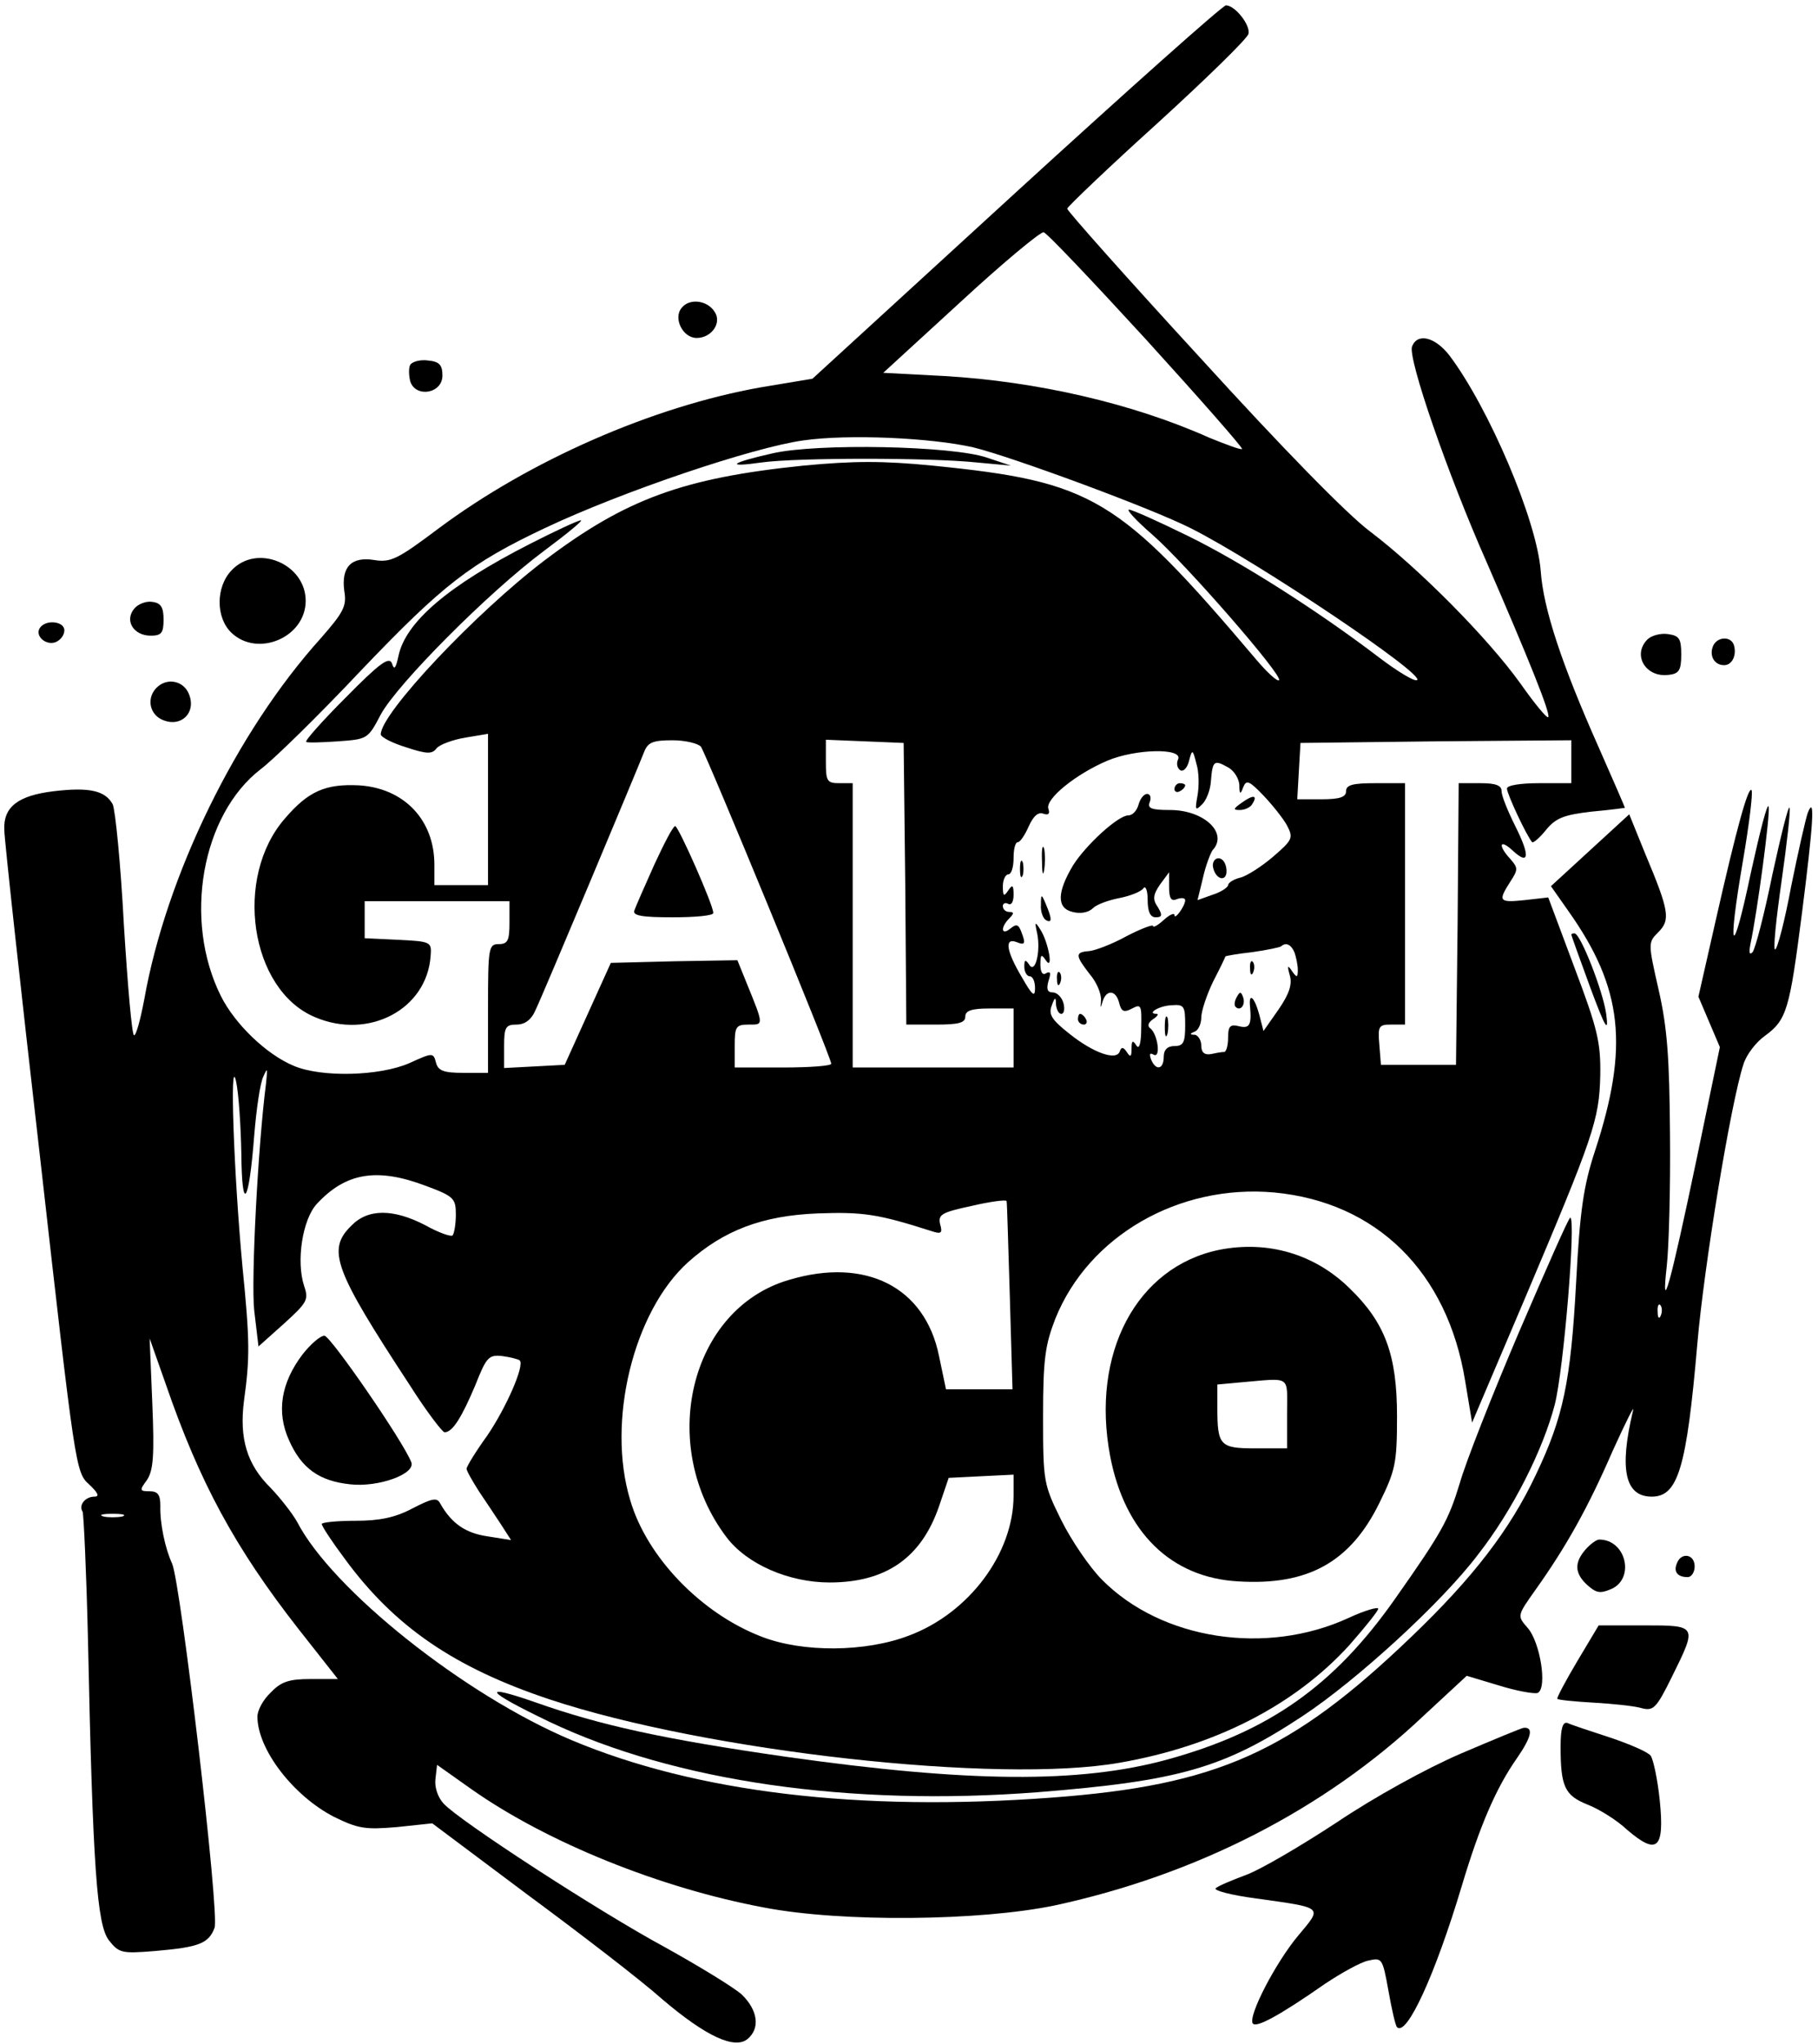 <?xml version="1.0" standalone="no"?>
<!DOCTYPE svg PUBLIC "-//W3C//DTD SVG 20010904//EN"
 "http://www.w3.org/TR/2001/REC-SVG-20010904/DTD/svg10.dtd">
<svg version="1.0" xmlns="http://www.w3.org/2000/svg"
 width="339pt" height="381pt" viewBox="0 0 339 381"
 preserveAspectRatio="xMidYMid meet">

<g transform="translate(0,381) scale(0.1,-0.1)"
fill="#000000" stroke="none">
<path d="M1895 3452 l-380 -348 -96 -16 c-203 -36 -432 -137 -601 -263 -76
-57 -89 -64 -120 -59 -43 7 -62 -13 -56 -58 5 -28 -2 -40 -44 -88 -157 -174
-288 -442 -329 -673 -7 -37 -15 -67 -19 -67 -4 0 -12 93 -19 206 -6 114 -16
215 -21 225 -14 25 -43 32 -110 24 -66 -8 -94 -29 -92 -72 0 -16 30 -291 67
-613 65 -575 66 -585 91 -607 17 -16 20 -23 10 -23 -17 0 -30 -16 -22 -28 2
-4 7 -111 10 -237 9 -431 17 -533 39 -562 19 -24 24 -25 86 -20 82 7 100 14
111 43 10 25 -63 642 -79 679 -13 28 -23 75 -22 108 0 21 -5 27 -20 27 -19 0
-19 2 -5 21 12 18 14 46 10 143 l-5 121 30 -85 c63 -183 129 -305 247 -456
l74 -94 -51 0 c-40 0 -55 -5 -74 -25 -14 -13 -25 -33 -25 -45 0 -61 67 -148
143 -187 45 -22 58 -24 117 -19 l66 7 179 -134 c99 -73 212 -160 250 -194 81
-69 135 -94 159 -74 24 20 19 54 -11 83 -16 14 -80 53 -143 88 -124 67 -384
236 -413 268 -11 12 -17 31 -15 46 l3 26 65 -46 c141 -99 352 -184 545 -220
146 -28 403 -25 542 4 264 57 503 179 687 353 l81 75 60 -18 c32 -10 65 -16
72 -14 19 8 5 96 -19 122 -19 22 -19 22 15 70 57 80 98 153 144 259 25 55 42
89 38 75 -26 -109 -15 -160 35 -160 49 0 65 53 85 285 12 141 62 448 86 521 5
17 23 41 40 53 41 30 46 49 69 228 21 165 25 223 11 188 -4 -11 -18 -73 -31
-137 -12 -65 -26 -118 -30 -118 -4 0 2 57 12 127 10 70 17 132 15 137 -2 6
-16 -51 -32 -124 -15 -74 -32 -139 -37 -145 -6 -6 -7 -1 -4 15 13 61 37 241
34 256 -2 10 -16 -45 -33 -122 -35 -167 -45 -154 -15 21 12 70 19 129 16 132
-6 7 -27 -67 -67 -244 l-32 -141 20 -47 20 -47 -43 -207 c-50 -239 -67 -299
-56 -201 4 36 7 146 6 245 -1 142 -5 199 -21 269 -20 88 -20 89 -1 108 23 23
21 39 -24 146 l-30 74 -37 -34 c-20 -18 -52 -48 -73 -67 l-36 -33 33 -47 c101
-143 113 -252 49 -447 -21 -64 -28 -110 -35 -244 -10 -186 -24 -252 -75 -359
-48 -102 -117 -192 -232 -302 -225 -216 -363 -277 -670 -300 -362 -27 -665 10
-896 107 -200 84 -447 281 -512 407 -9 16 -31 44 -49 63 -45 44 -59 93 -50
163 11 80 11 111 -3 251 -16 171 -24 397 -12 345 5 -22 9 -83 10 -135 1 -113
14 -96 24 33 4 49 11 98 17 110 8 18 8 16 5 -13 -15 -117 -28 -365 -22 -423
l8 -67 47 42 c44 40 47 45 38 71 -15 46 -3 124 24 153 54 58 112 68 204 33 51
-19 55 -23 55 -53 0 -18 -3 -35 -6 -39 -3 -3 -26 5 -51 19 -60 31 -107 31
-138 -1 -46 -45 -32 -82 109 -297 31 -49 61 -88 65 -88 15 0 32 28 57 87 21
53 25 58 51 55 15 -2 30 -6 32 -8 10 -9 -26 -90 -61 -141 -21 -29 -38 -57 -38
-61 0 -4 11 -23 23 -42 13 -19 32 -48 42 -63 l18 -28 -44 7 c-41 6 -67 24 -88
61 -6 12 -15 10 -52 -9 -32 -17 -61 -23 -106 -23 -35 0 -63 -3 -63 -6 0 -4 19
-33 43 -65 93 -127 205 -203 382 -262 292 -97 837 -158 1063 -118 178 31 326
107 428 219 29 33 54 64 54 68 0 4 -25 -3 -55 -17 -154 -71 -349 -41 -460 71
-23 23 -57 73 -76 111 -33 67 -34 71 -34 194 0 107 4 133 23 182 62 154 230
251 408 235 191 -18 323 -148 356 -351 l13 -78 97 228 c130 307 140 336 142
419 1 62 -5 87 -48 201 l-49 131 -44 -5 c-48 -5 -50 -2 -27 34 15 23 15 26 0
43 -23 25 -20 38 4 16 31 -29 34 -12 6 44 -14 28 -26 57 -26 66 0 11 -11 15
-40 15 l-40 0 -2 -262 -3 -263 -70 0 -70 0 -3 38 c-3 34 -1 37 22 37 l26 0 0
225 0 225 -55 0 c-42 0 -55 -3 -55 -15 0 -11 -12 -15 -46 -15 l-45 0 3 53 3
52 253 3 252 2 0 -40 0 -40 -60 0 c-35 0 -60 -4 -60 -10 0 -10 37 -89 47 -100
2 -2 14 8 26 23 18 22 33 28 85 34 34 3 62 7 62 7 0 1 -22 52 -49 113 -69 155
-103 258 -108 328 -7 95 -97 305 -170 402 -27 35 -60 43 -70 17 -8 -22 66
-237 140 -404 76 -175 119 -281 114 -287 -3 -2 -26 26 -52 63 -61 85 -189 214
-280 283 -43 32 -165 157 -317 324 -137 149 -248 274 -248 278 0 3 75 75 168
159 92 84 169 159 170 167 4 16 -25 53 -42 53 -6 0 -182 -157 -391 -348z m243
-276 c100 -110 180 -201 178 -203 -2 -2 -29 8 -61 21 -143 64 -322 105 -494
115 l-114 6 144 132 c79 73 149 131 155 130 6 -1 92 -92 192 -201z m-323 -200
c73 -18 331 -113 406 -151 125 -63 442 -276 421 -283 -6 -2 -37 17 -70 42
-114 87 -257 178 -357 227 -55 27 -104 49 -110 49 -5 0 14 -21 43 -46 62 -54
245 -264 237 -272 -3 -3 -22 14 -43 39 -257 303 -304 331 -603 361 -92 9 -146
9 -241 0 -224 -23 -331 -62 -483 -177 -129 -98 -305 -285 -305 -324 0 -5 21
-16 47 -24 39 -13 49 -13 57 -2 6 7 30 16 54 20 l42 7 0 -141 0 -141 -50 0
-50 0 0 38 c0 84 -57 143 -141 148 -62 3 -94 -11 -137 -61 -97 -110 -66 -320
55 -371 100 -43 209 14 216 114 2 26 1 27 -60 30 l-63 3 0 34 0 35 135 0 135
0 0 -40 c0 -33 -3 -40 -20 -40 -19 0 -20 -7 -20 -120 l0 -120 -46 0 c-37 0
-47 4 -51 19 -5 19 -6 19 -50 -1 -55 -24 -163 -27 -215 -5 -51 21 -110 78
-136 130 -71 142 -36 338 74 423 23 17 108 100 188 185 152 159 203 199 343
265 144 68 387 150 481 163 84 12 238 5 317 -13z m-508 -558 c10 -14 243 -579
243 -591 0 -4 -40 -7 -90 -7 l-90 0 0 40 c0 36 2 40 26 40 28 0 29 -3 -4 78
l-17 42 -118 -2 -118 -3 -43 -95 -43 -95 -56 -3 -57 -3 0 41 c0 35 3 40 23 40
16 0 28 9 36 28 14 29 187 442 202 480 7 18 16 22 53 22 24 0 48 -6 53 -12z
m381 -255 l2 -263 55 0 c42 0 55 3 55 15 0 11 12 15 45 15 l45 0 0 -55 0 -55
-150 0 -150 0 0 265 0 265 -25 0 c-23 0 -25 4 -25 40 l0 41 73 -3 72 -3 3
-262z m509 232 c-4 -8 -2 -17 4 -21 6 -3 13 5 16 17 6 23 7 23 14 -5 5 -16 5
-42 2 -59 -5 -27 -4 -29 8 -17 8 7 16 27 17 44 3 38 6 40 31 26 12 -6 21 -21
22 -33 0 -18 2 -19 7 -5 6 15 11 13 38 -15 17 -18 37 -43 44 -56 12 -23 10
-27 -26 -58 -21 -18 -49 -36 -61 -39 -13 -3 -23 -10 -23 -14 0 -4 -13 -13 -29
-18 l-28 -10 10 41 c5 23 14 46 18 52 30 32 -16 75 -79 75 -35 0 -43 3 -38 15
3 8 1 15 -5 15 -6 0 -13 -9 -16 -20 -3 -11 -11 -20 -19 -20 -19 0 -79 -55
-103 -93 -30 -50 -31 -80 -1 -87 15 -4 30 -1 38 7 7 7 29 15 50 19 20 4 40 12
44 18 4 6 8 -4 8 -21 0 -23 5 -33 15 -33 12 0 13 4 4 19 -10 14 -9 23 4 42
l17 23 0 -28 c0 -21 4 -27 15 -22 8 3 15 2 15 -2 0 -11 -20 -38 -20 -28 0 5
-9 1 -20 -9 -11 -10 -20 -15 -20 -11 0 3 -22 -5 -49 -19 -27 -15 -59 -27 -70
-28 -27 -2 -26 -8 1 -43 13 -15 22 -37 21 -49 -1 -15 -1 -16 3 -2 7 23 25 22
31 -3 4 -16 9 -18 24 -10 17 9 18 6 17 -36 0 -30 -4 -41 -9 -33 -7 11 -9 9 -9
-6 0 -15 -2 -17 -9 -6 -6 9 -10 10 -13 1 -6 -18 -49 -3 -94 33 -33 26 -39 36
-33 52 6 17 8 17 8 3 1 -10 5 -18 10 -18 5 0 7 9 4 20 -3 11 -12 20 -20 20
-10 0 -12 6 -8 21 5 15 4 19 -4 15 -7 -5 -11 2 -11 16 0 19 2 20 10 8 15 -22
5 34 -10 57 -10 16 -11 15 -6 -7 7 -34 -4 -77 -15 -58 -7 10 -9 9 -9 -4 0 -10
5 -18 10 -18 6 0 10 -10 10 -22 0 -18 -5 -14 -25 21 -29 49 -32 73 -10 65 17
-7 18 -3 9 20 -5 13 -9 14 -20 5 -17 -14 -19 2 -2 19 9 9 9 12 0 12 -7 0 -12
5 -12 11 0 5 5 7 10 4 6 -3 10 4 10 17 0 18 -2 20 -10 8 -8 -12 -10 -11 -10 8
0 12 5 22 10 22 6 0 10 14 10 30 0 17 3 30 8 30 4 0 13 13 20 29 9 20 18 28
28 24 9 -3 12 0 9 9 -7 18 51 65 110 90 52 22 140 24 132 3z m217 -361 c3 -9
6 -23 6 -32 0 -15 -2 -15 -11 -2 -8 12 -9 10 -4 -8 5 -17 -1 -35 -21 -64 l-28
-40 -8 31 c-9 33 -20 42 -17 14 3 -34 -1 -41 -21 -36 -16 4 -20 0 -20 -21 0
-14 -3 -26 -7 -27 -5 0 -16 -2 -25 -4 -12 -2 -18 3 -18 16 0 10 -6 19 -12 20
-10 0 -10 2 0 6 6 2 12 14 12 26 0 12 10 42 22 67 13 25 23 46 23 47 0 1 23 5
50 8 28 4 52 9 54 11 9 8 19 3 25 -12z m-204 -135 c0 -32 -3 -39 -20 -39 -13
0 -20 -7 -20 -20 0 -24 -15 -27 -24 -4 -3 9 -2 12 5 8 14 -8 8 38 -6 49 -6 4
-4 11 5 17 8 5 11 10 7 10 -20 0 4 15 27 16 24 2 26 -1 26 -37z m-327 -506 l5
-173 -62 0 -62 0 -13 62 c-26 129 -137 185 -280 142 -185 -54 -246 -309 -116
-480 38 -50 116 -84 192 -84 105 0 171 46 204 142 l18 53 60 3 61 3 0 -39 c0
-108 -83 -219 -195 -261 -81 -31 -198 -32 -275 -2 -112 43 -214 148 -245 255
-44 146 6 351 108 443 66 59 138 87 242 91 84 3 112 -1 212 -33 18 -6 21 -4
16 13 -4 18 3 22 59 34 34 8 64 12 65 9 1 -3 3 -84 6 -178z m1214 -35 c-3 -8
-6 -5 -6 6 -1 11 2 17 5 13 3 -3 4 -12 1 -19z m-2869 -375 c-10 -2 -26 -2 -35
0 -10 3 -2 5 17 5 19 0 27 -2 18 -5z"/>
<path d="M1441 2965 c-80 -18 -90 -27 -20 -17 67 9 312 9 399 0 l65 -6 -45 15
c-65 22 -315 27 -399 8z"/>
<path d="M988 2796 c-153 -78 -232 -146 -245 -209 -5 -23 -8 -27 -12 -14 -5
14 -23 1 -86 -63 -43 -43 -77 -81 -74 -83 2 -2 29 -1 59 1 55 4 56 4 80 50 31
57 200 227 303 304 43 32 75 58 70 58 -5 0 -48 -20 -95 -44z"/>
<path d="M1220 2198 c-18 -40 -35 -79 -37 -85 -4 -10 14 -13 71 -13 42 0 76 3
76 8 1 13 -65 162 -71 162 -4 0 -21 -33 -39 -72z"/>
<path d="M2190 2339 c0 -5 5 -7 10 -4 6 3 10 8 10 11 0 2 -4 4 -10 4 -5 0 -10
-5 -10 -11z"/>
<path d="M2316 2314 c-17 -12 -17 -14 -4 -14 9 0 20 5 23 11 11 17 2 18 -19 3z"/>
<path d="M1943 2205 c0 -22 2 -30 4 -17 2 12 2 30 0 40 -3 9 -5 -1 -4 -23z"/>
<path d="M1902 2190 c0 -14 2 -19 5 -12 2 6 2 18 0 25 -3 6 -5 1 -5 -13z"/>
<path d="M2262 2193 c5 -24 27 -28 25 -4 -1 12 -7 21 -15 21 -7 0 -12 -8 -10
-17z"/>
<path d="M1941 2123 c-1 -12 4 -25 9 -28 12 -7 12 2 0 30 -8 19 -9 19 -9 -2z"/>
<path d="M1971 1984 c0 -11 3 -14 6 -6 3 7 2 16 -1 19 -3 4 -6 -2 -5 -13z"/>
<path d="M2010 1910 c0 -5 5 -10 11 -10 5 0 7 5 4 10 -3 6 -8 10 -11 10 -2 0
-4 -4 -4 -10z"/>
<path d="M2331 2004 c0 -11 3 -14 6 -6 3 7 2 16 -1 19 -3 4 -6 -2 -5 -13z"/>
<path d="M2306 1951 c-4 -7 -5 -15 -2 -18 9 -9 19 4 14 18 -4 11 -6 11 -12 0z"/>
<path d="M2172 1895 c0 -16 2 -22 5 -12 2 9 2 23 0 30 -3 6 -5 -1 -5 -18z"/>
<path d="M1271 3236 c-16 -19 2 -56 28 -56 28 0 47 28 34 48 -13 22 -47 27
-62 8z"/>
<path d="M765 3130 c-3 -5 -3 -19 0 -31 10 -31 60 -23 60 11 0 20 -6 26 -27
28 -14 2 -29 -2 -33 -8z"/>
<path d="M432 2747 c-30 -31 -30 -89 0 -117 49 -46 138 -8 138 60 0 69 -91
107 -138 57z"/>
<path d="M250 2675 c-18 -22 -1 -50 31 -50 20 0 24 5 24 30 0 23 -5 31 -21 33
-11 2 -27 -4 -34 -13z"/>
<path d="M74 2639 c-9 -15 12 -33 30 -26 9 4 16 13 16 22 0 17 -35 21 -46 4z"/>
<path d="M3072 2618 c-29 -29 -3 -72 40 -66 19 2 23 9 23 38 0 30 -4 35 -25
38 -14 2 -31 -3 -38 -10z"/>
<path d="M3194 2605 c-7 -18 3 -35 21 -35 15 0 24 19 18 38 -6 17 -32 15 -39
-3z"/>
<path d="M292 2528 c-18 -18 -14 -46 7 -58 38 -20 71 13 51 51 -12 21 -40 25
-58 7z"/>
<path d="M2930 2068 c0 -2 16 -46 35 -98 29 -78 35 -87 30 -50 -6 43 -48 150
-59 150 -4 0 -6 -1 -6 -2z"/>
<path d="M2833 1328 c-50 -117 -100 -244 -111 -283 -21 -69 -33 -91 -121 -216
-114 -162 -235 -247 -424 -299 -164 -45 -371 -43 -711 5 -230 33 -347 59 -466
101 -106 37 -96 22 25 -36 234 -111 560 -158 910 -131 264 21 347 45 494 142
100 66 259 211 327 301 65 83 121 195 143 279 17 66 40 349 29 349 -3 0 -45
-96 -95 -212z"/>
<path d="M2273 1480 c-154 -32 -239 -193 -203 -384 27 -142 113 -227 239 -234
130 -8 209 36 263 146 30 61 33 74 33 162 0 114 -22 174 -88 238 -66 65 -154
90 -244 72z m127 -305 l0 -65 -59 0 c-66 0 -71 5 -71 75 l0 44 43 4 c96 8 87
15 87 -58z"/>
<path d="M564 1285 c-40 -53 -49 -107 -25 -160 23 -52 56 -76 114 -82 52 -6
122 19 114 41 -15 39 -151 236 -162 236 -8 0 -26 -16 -41 -35z"/>
<path d="M2957 922 c-22 -25 -21 -45 3 -67 17 -15 24 -16 45 -7 44 20 27 92
-23 92 -5 0 -16 -8 -25 -18z"/>
<path d="M3127 896 c-7 -16 1 -26 20 -26 7 0 13 9 13 20 0 23 -25 27 -33 6z"/>
<path d="M2941 713 c-22 -37 -39 -69 -37 -70 2 -2 32 -5 67 -7 35 -2 75 -6 89
-10 23 -6 28 -2 58 59 47 95 47 95 -52 95 l-85 0 -40 -67z"/>
<path d="M2910 554 c0 -75 8 -91 50 -108 21 -8 55 -29 74 -47 56 -48 70 -36
61 54 -4 39 -12 77 -17 84 -5 7 -40 22 -76 34 -37 12 -73 24 -79 27 -9 3 -13
-10 -13 -44z"/>
<path d="M2724 541 c-65 -28 -161 -81 -231 -128 -67 -44 -142 -88 -169 -98
-27 -10 -53 -21 -57 -25 -5 -4 29 -13 75 -19 128 -18 124 -15 79 -69 -42 -50
-94 -150 -85 -164 6 -9 49 14 135 74 30 20 66 40 80 43 26 6 27 5 38 -56 6
-34 13 -65 16 -68 18 -18 71 97 121 264 33 110 63 181 103 238 27 39 31 58 12
56 -3 0 -56 -22 -117 -48z"/>
</g>
</svg>
